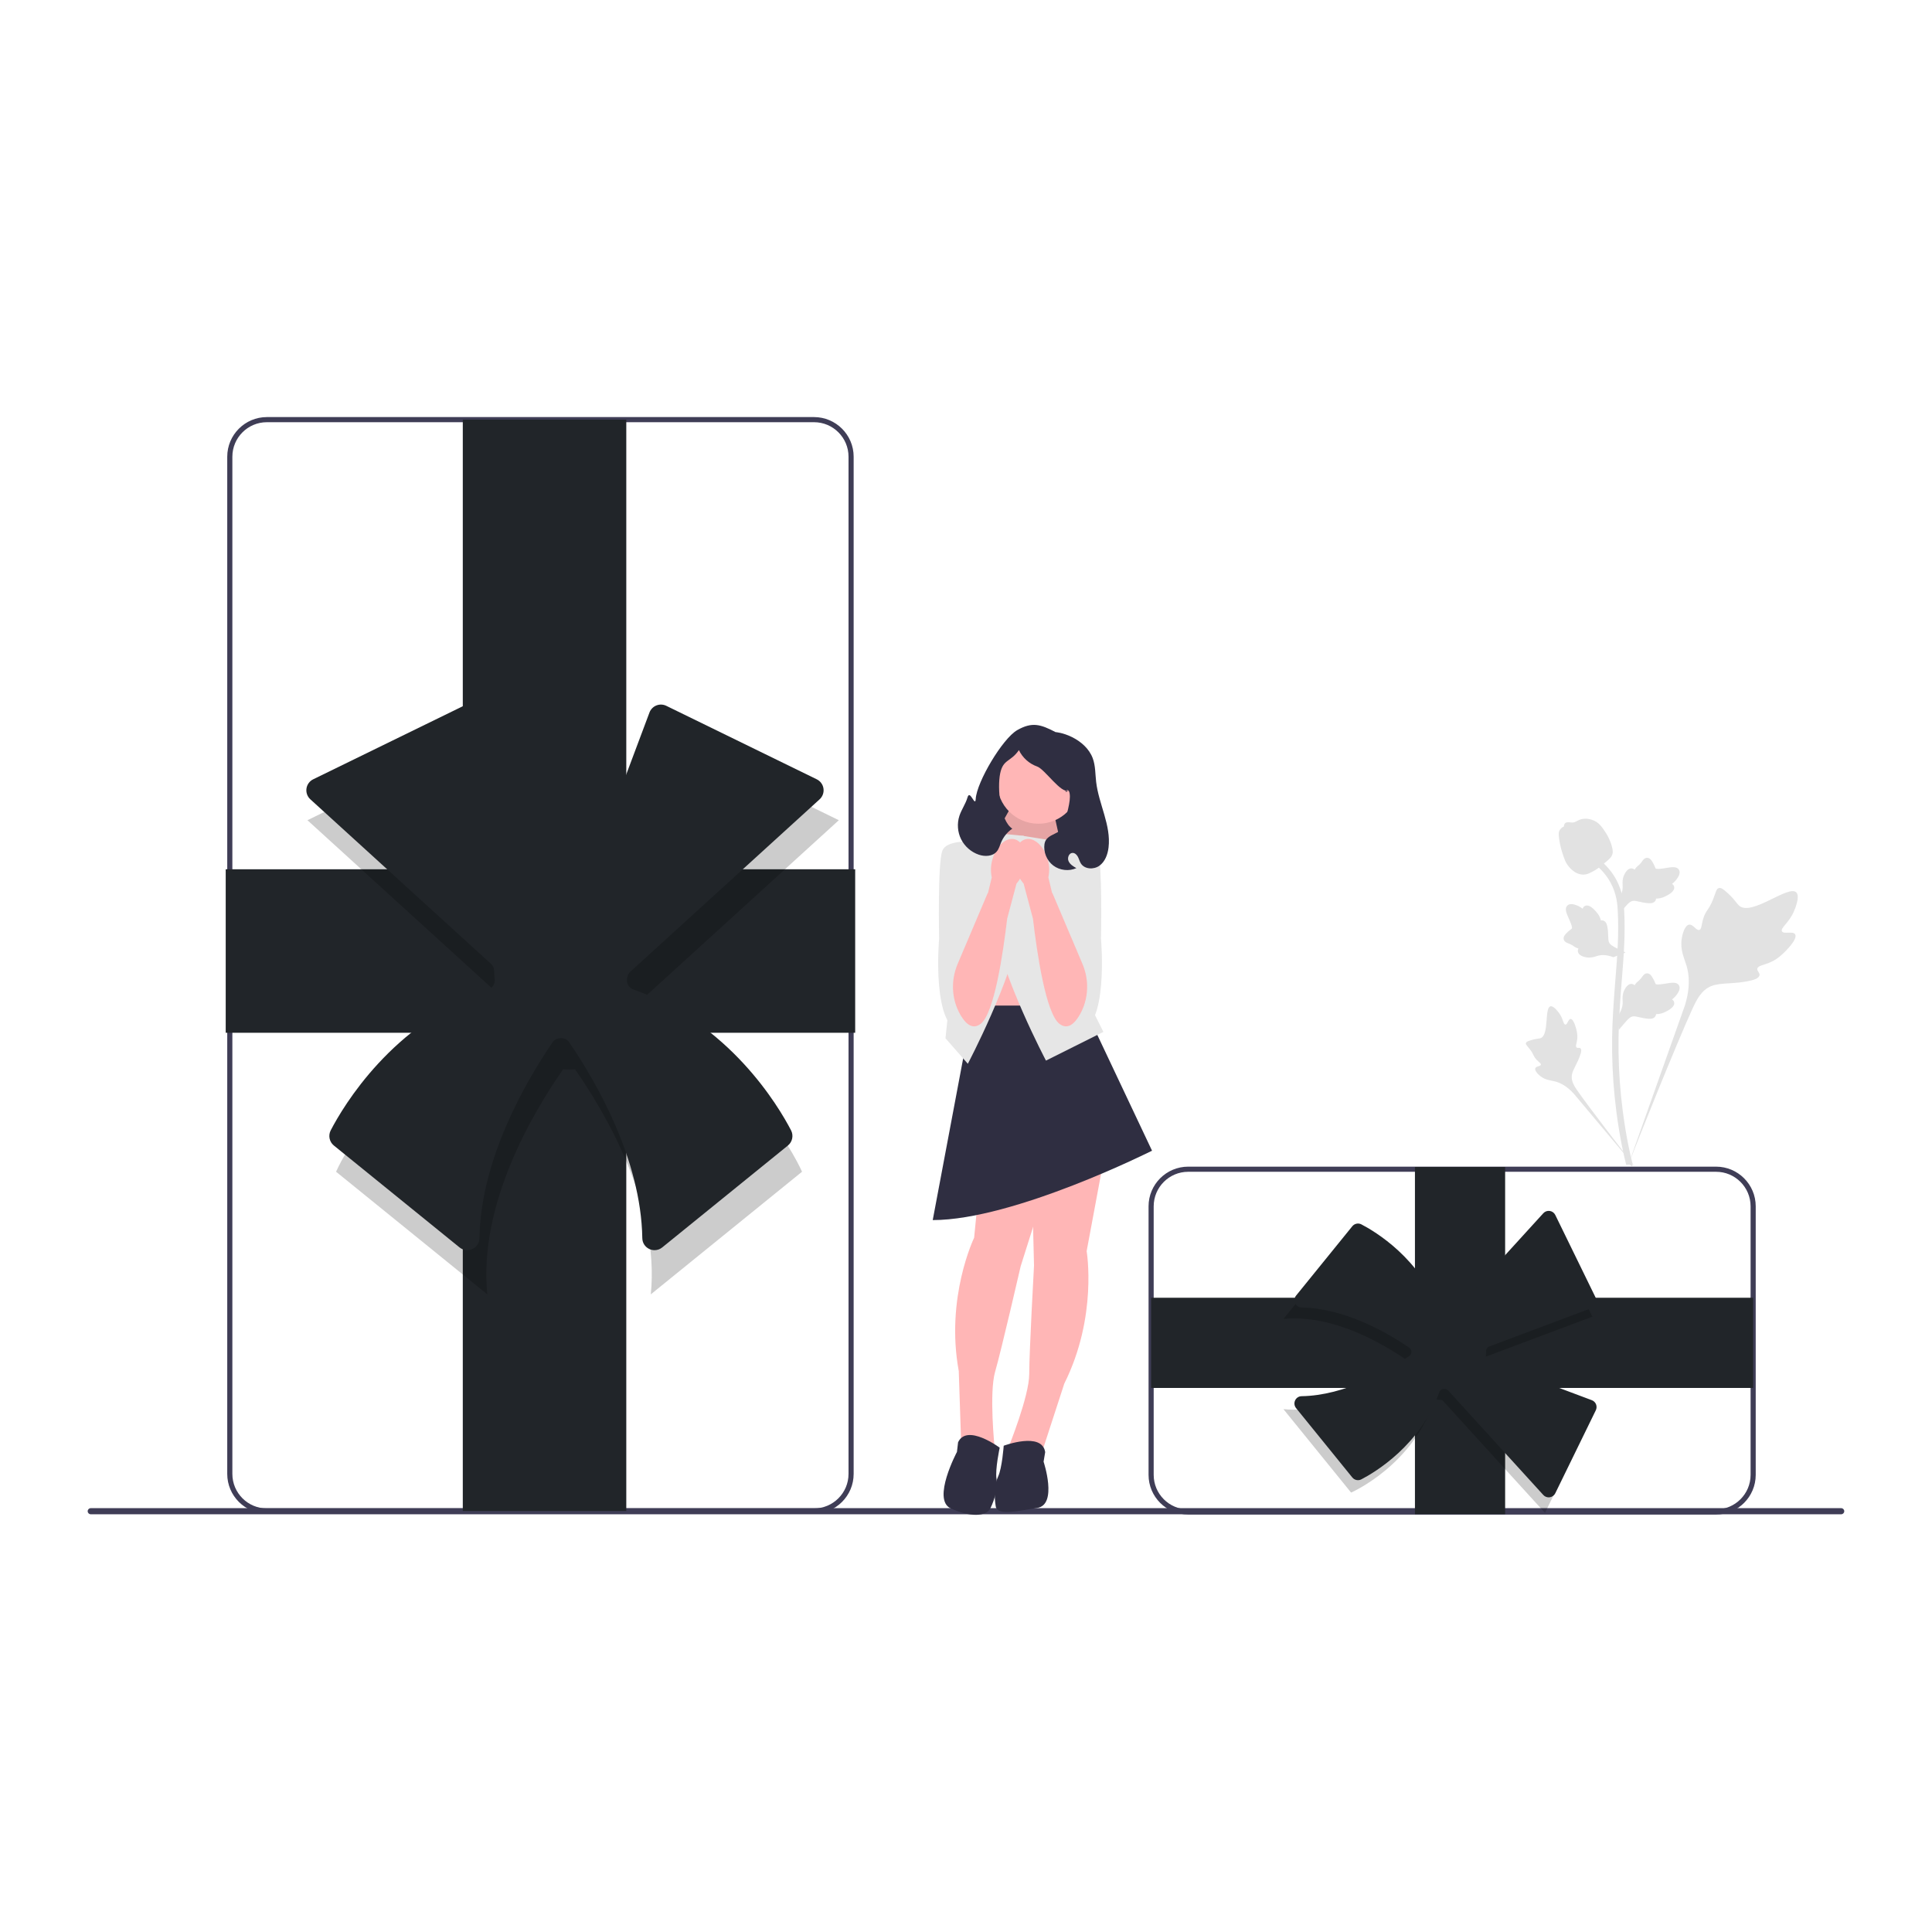 <svg xmlns="http://www.w3.org/2000/svg" xmlns:xlink="http://www.w3.org/1999/xlink" version="1.1" width="1000" height="1000" viewBox="0 0 1000 1000" xml:space="preserve">
<desc>Created with Fabric.js 3.5.0</desc>
<defs>
</defs>
<rect x="0" y="0" width="100%" height="100%" fill="#ffffff"/>
<g transform="matrix(1 0 0 1 500 500)" id="589435">
<g style="">
		<g transform="matrix(1.326 0 0 1.326 -0.015 282.203)" id="128289">
<path style="stroke: none; stroke-width: 1; stroke-dasharray: none; stroke-linecap: butt; stroke-dashoffset: 0; stroke-linejoin: miter; stroke-miterlimit: 4; is-custom-font: none; font-file-url: none; fill: rgb(63,61,86); fill-rule: nonzero; opacity: 1;" transform=" translate(-342.835, -427.11)" d="M 0 427.11 c 0 0.66 0.53 1.19 1.19 1.19 H 684.48 c 0.66 0 1.19 -0.53 1.19 -1.19 c 0 -0.66 -0.53 -1.19 -1.19 -1.19 H 1.19 c -0.66 0 -1.19 0.53 -1.19 1.19 Z" stroke-linecap="round"/>
</g>
		<g transform="matrix(1.326 0 0 1.326 -220.266 -0.357)" id="822748">
<path style="stroke: none; stroke-width: 1; stroke-dasharray: none; stroke-linecap: butt; stroke-dashoffset: 0; stroke-linejoin: miter; stroke-miterlimit: 4; is-custom-font: none; font-file-url: none; fill: rgb(63,61,86); fill-rule: nonzero; opacity: 1;" transform=" translate(-176.707, -214)" d="M 283.497 428 H 69.917 c -8.529 0 -15.468 -6.939 -15.468 -15.469 V 15.468 c 0 -8.529 6.939 -15.468 15.468 -15.468 h 213.58 c 8.529 0 15.468 6.939 15.468 15.468 V 412.531 c 0 8.529 -6.939 15.469 -15.468 15.469 Z M 69.917 2 c -7.426 0 -13.468 6.042 -13.468 13.468 V 412.531 c 0 7.427 6.042 13.469 13.468 13.469 h 213.58 c 7.426 0 13.468 -6.042 13.468 -13.469 V 15.468 c 0 -7.426 -6.042 -13.468 -13.468 -13.468 H 69.917 Z" stroke-linecap="round"/>
</g>
		<g transform="matrix(1.326 0 0 1.326 386.517 31.683)" id="240164">
<path style="stroke: none; stroke-width: 1; stroke-dasharray: none; stroke-linecap: butt; stroke-dashoffset: 0; stroke-linejoin: miter; stroke-miterlimit: 4; is-custom-font: none; font-file-url: none; fill: rgb(226,226,226); fill-rule: nonzero; opacity: 1;" transform=" translate(-634.361, -238.161)" d="M 666.534 201.907 c -0.844 -1.424 -4.497 0.101 -5.168 -1.191 c -0.669 -1.287 2.724 -3.249 4.663 -7.73 c 0.35 -0.808 2.553 -5.9 0.922 -7.472 c -3.092 -2.978 -17.24 9.313 -22.191 5.29 c -1.087 -0.883 -1.846 -2.645 -5.134 -5.506 c -1.308 -1.138 -2.099 -1.652 -2.865 -1.461 c -1.086 0.271 -1.172 1.725 -2.337 4.584 c -1.747 4.287 -2.78 4.028 -3.798 7.449 c -0.756 2.539 -0.583 4.016 -1.472 4.303 c -1.258 0.407 -2.416 -2.286 -4.011 -2.045 c -1.627 0.246 -2.611 3.382 -2.922 5.73 c -0.583 4.406 1.035 7.313 1.932 10.371 c 0.975 3.322 1.553 8.375 -0.698 15.528 l -22.277 62.766 c 4.918 -12.879 19.158 -48.185 25.142 -61.305 c 1.727 -3.787 3.635 -7.629 7.551 -9.145 c 3.77 -1.46 8.949 -0.588 15.55 -2.179 c 0.771 -0.186 2.911 -0.73 3.18 -1.988 c 0.223 -1.04 -1.036 -1.621 -0.842 -2.595 c 0.259 -1.307 2.734 -1.323 5.775 -2.831 c 2.144 -1.063 3.48 -2.328 4.629 -3.415 c 0.346 -0.328 5.495 -5.262 4.371 -7.157 h -0 Z" stroke-linecap="round"/>
</g>
		<g transform="matrix(1.326 0 0 1.326 318.359 62.731)" id="832669">
<path style="stroke: none; stroke-width: 1; stroke-dasharray: none; stroke-linecap: butt; stroke-dashoffset: 0; stroke-linejoin: miter; stroke-miterlimit: 4; is-custom-font: none; font-file-url: none; fill: rgb(226,226,226); fill-rule: nonzero; opacity: 1;" transform=" translate(-582.954, -261.578)" d="M 578.889 234.949 c -0.942 0.004 -1.248 2.236 -2.076 2.193 c -0.825 -0.043 -0.808 -2.275 -2.448 -4.519 c -0.296 -0.405 -2.159 -2.955 -3.401 -2.608 c -2.354 0.658 -0.404 11.148 -3.806 12.418 c -0.747 0.279 -1.831 0.143 -4.184 0.931 c -0.936 0.314 -1.417 0.554 -1.544 0.985 c -0.18 0.611 0.508 1.073 1.575 2.47 c 1.6 2.094 1.175 2.527 2.56 4.013 c 1.028 1.104 1.803 1.445 1.687 1.964 c -0.163 0.735 -1.819 0.526 -2.161 1.379 c -0.349 0.87 0.907 2.257 1.969 3.087 c 1.994 1.558 3.888 1.602 5.647 2.044 c 1.912 0.48 4.559 1.654 7.42 4.823 l 24.378 29.044 c -4.902 -6.13 -18.122 -23.306 -22.835 -30.029 c -1.36 -1.941 -2.696 -3.985 -2.31 -6.345 c 0.371 -2.272 2.293 -4.562 3.417 -8.261 c 0.131 -0.432 0.481 -1.639 -0.058 -2.134 c -0.446 -0.409 -1.094 0.041 -1.517 -0.335 c -0.567 -0.504 0.14 -1.724 0.277 -3.651 c 0.097 -1.359 -0.138 -2.38 -0.341 -3.258 c -0.061 -0.265 -0.997 -4.215 -2.251 -4.21 v 0 h -0 Z" stroke-linecap="round"/>
</g>
		<g transform="matrix(1.326 0 0 1.326 353.257 18.409)" id="875813">
<path style="stroke: none; stroke-width: 1; stroke-dasharray: none; stroke-linecap: butt; stroke-dashoffset: 0; stroke-linejoin: miter; stroke-miterlimit: 4; is-custom-font: none; font-file-url: none; fill: rgb(226,226,226); fill-rule: nonzero; opacity: 1;" transform=" translate(-609.275, -228.147)" d="M 597.688 239.17 l -0.568 -5.068 l 0.259 -0.384 c 1.2 -1.777 1.812 -3.512 1.82 -5.159 c 0.001 -0.262 -0.011 -0.524 -0.023 -0.79 c -0.049 -1.057 -0.11 -2.371 0.575 -3.903 c 0.384 -0.854 1.463 -2.831 3.086 -2.587 c 0.437 0.061 0.767 0.262 1.018 0.497 c 0.037 -0.059 0.075 -0.117 0.115 -0.181 c 0.505 -0.771 0.905 -1.101 1.291 -1.419 c 0.296 -0.245 0.602 -0.497 1.082 -1.094 c 0.21 -0.262 0.374 -0.492 0.513 -0.685 c 0.42 -0.585 0.968 -1.282 1.935 -1.27 c 1.033 0.049 1.574 0.903 1.932 1.468 c 0.64 1.008 0.93 1.735 1.122 2.217 c 0.07 0.176 0.149 0.374 0.19 0.436 c 0.333 0.489 3.038 0.032 4.057 -0.135 c 2.289 -0.382 4.27 -0.712 5.087 0.732 c 0.585 1.033 0.151 2.398 -1.33 4.168 c -0.461 0.551 -0.952 0.969 -1.388 1.297 c 0.361 0.215 0.684 0.546 0.815 1.065 h 0 c 0.308 1.228 -0.748 2.459 -3.137 3.663 c -0.593 0.301 -1.392 0.702 -2.512 0.896 c -0.527 0.091 -1.002 0.113 -1.408 0.125 c -0.009 0.235 -0.064 0.489 -0.207 0.751 c -0.42 0.771 -1.293 1.138 -2.61 1.05 c -1.449 -0.076 -2.642 -0.352 -3.694 -0.595 c -0.919 -0.21 -1.711 -0.389 -2.332 -0.347 c -1.153 0.093 -2.041 1.016 -3.083 2.212 l -2.603 3.042 h -0 Z" stroke-linecap="round"/>
</g>
		<g transform="matrix(1.326 0 0 1.326 325.358 -18.2)" id="846565">
<path style="stroke: none; stroke-width: 1; stroke-dasharray: none; stroke-linecap: butt; stroke-dashoffset: 0; stroke-linejoin: miter; stroke-miterlimit: 4; is-custom-font: none; font-file-url: none; fill: rgb(226,226,226); fill-rule: nonzero; opacity: 1;" transform=" translate(-588.232, -200.535)" d="M 600.322 208.994 l -4.758 1.835 l -0.437 -0.153 c -2.023 -0.71 -3.857 -0.862 -5.452 -0.451 c -0.254 0.065 -0.504 0.143 -0.759 0.223 c -1.01 0.315 -2.266 0.708 -3.922 0.434 c -0.924 -0.155 -3.11 -0.697 -3.285 -2.329 c -0.052 -0.438 0.059 -0.809 0.222 -1.111 c -0.066 -0.021 -0.133 -0.042 -0.204 -0.065 c -0.874 -0.293 -1.295 -0.597 -1.7 -0.889 c -0.312 -0.224 -0.633 -0.456 -1.333 -0.769 c -0.307 -0.137 -0.571 -0.237 -0.793 -0.322 c -0.672 -0.258 -1.486 -0.611 -1.719 -1.549 c -0.215 -1.011 0.474 -1.751 0.93 -2.241 c 0.813 -0.875 1.442 -1.34 1.86 -1.648 c 0.153 -0.112 0.324 -0.239 0.373 -0.294 c 0.389 -0.446 -0.74 -2.947 -1.159 -3.891 c -0.95 -2.118 -1.772 -3.95 -0.582 -5.106 c 0.851 -0.828 2.282 -0.754 4.369 0.229 c 0.65 0.307 1.179 0.675 1.607 1.013 c 0.117 -0.404 0.354 -0.8 0.823 -1.058 h 0 c 1.11 -0.61 2.569 0.099 4.339 2.105 c 0.442 0.498 1.033 1.169 1.504 2.203 c 0.221 0.487 0.363 0.941 0.478 1.331 c 0.229 -0.051 0.49 -0.063 0.779 0.009 c 0.852 0.21 1.429 0.962 1.677 2.258 c 0.294 1.421 0.329 2.645 0.362 3.724 c 0.029 0.942 0.058 1.753 0.255 2.344 c 0.382 1.091 1.5 1.717 2.922 2.421 l 3.603 1.746 l -0 0 h 0 Z" stroke-linecap="round"/>
</g>
		<g transform="matrix(1.326 0 0 1.326 353.257 -41.396)" id="35750">
<path style="stroke: none; stroke-width: 1; stroke-dasharray: none; stroke-linecap: butt; stroke-dashoffset: 0; stroke-linejoin: miter; stroke-miterlimit: 4; is-custom-font: none; font-file-url: none; fill: rgb(226,226,226); fill-rule: nonzero; opacity: 1;" transform=" translate(-609.275, -183.04)" d="M 597.688 194.063 l -0.568 -5.068 l 0.259 -0.384 c 1.2 -1.777 1.812 -3.512 1.82 -5.159 c 0.001 -0.262 -0.011 -0.524 -0.023 -0.79 c -0.049 -1.057 -0.11 -2.371 0.575 -3.903 c 0.384 -0.854 1.463 -2.831 3.086 -2.587 c 0.437 0.061 0.767 0.262 1.018 0.497 c 0.037 -0.059 0.075 -0.117 0.115 -0.181 c 0.505 -0.771 0.905 -1.101 1.291 -1.419 c 0.296 -0.245 0.602 -0.497 1.082 -1.094 c 0.21 -0.262 0.374 -0.492 0.513 -0.685 c 0.42 -0.585 0.968 -1.282 1.935 -1.27 c 1.033 0.049 1.574 0.903 1.932 1.468 c 0.64 1.008 0.93 1.735 1.122 2.217 c 0.07 0.176 0.149 0.374 0.19 0.436 c 0.333 0.489 3.038 0.032 4.057 -0.135 c 2.289 -0.382 4.27 -0.712 5.087 0.732 c 0.585 1.033 0.151 2.398 -1.33 4.168 c -0.461 0.551 -0.952 0.969 -1.388 1.297 c 0.361 0.215 0.684 0.546 0.815 1.065 h 0 c 0.308 1.228 -0.748 2.459 -3.137 3.663 c -0.593 0.301 -1.392 0.702 -2.512 0.896 c -0.527 0.091 -1.002 0.113 -1.408 0.125 c -0.009 0.235 -0.064 0.489 -0.207 0.751 c -0.42 0.771 -1.293 1.138 -2.61 1.05 c -1.449 -0.076 -2.642 -0.352 -3.694 -0.595 c -0.919 -0.21 -1.711 -0.389 -2.332 -0.347 c -1.153 0.093 -2.041 1.016 -3.083 2.212 l -2.603 3.042 h -0 Z" stroke-linecap="round"/>
</g>
		<g transform="matrix(1.326 0 0 1.326 335.32 24.226)" id="753128">
<path style="stroke: none; stroke-width: 1; stroke-dasharray: none; stroke-linecap: butt; stroke-dashoffset: 0; stroke-linejoin: miter; stroke-miterlimit: 4; is-custom-font: none; font-file-url: none; fill: rgb(226,226,226); fill-rule: nonzero; opacity: 1;" transform=" translate(-595.746, -232.536)" d="M 602.874 292.44 l -1.062 -0.666 l -0.257 -1.226 l 0.257 1.226 l -1.238 0.142 c -0.02 -0.115 -0.087 -0.379 -0.188 -0.793 c -0.554 -2.266 -2.244 -9.162 -3.654 -20.023 c -0.984 -7.581 -1.541 -15.376 -1.656 -23.17 c -0.115 -7.807 0.255 -13.717 0.551 -18.467 c 0.224 -3.583 0.496 -6.994 0.762 -10.317 c 0.71 -8.878 1.379 -17.265 0.881 -26.55 c -0.11 -2.073 -0.341 -6.387 -2.862 -10.978 c -1.462 -2.663 -3.476 -5.027 -5.987 -7.023 l 1.561 -1.963 c 2.771 2.207 5 4.826 6.623 7.782 c 2.795 5.09 3.047 9.791 3.168 12.05 c 0.507 9.449 -0.17 17.916 -0.887 26.88 c -0.264 3.311 -0.536 6.708 -0.759 10.276 c -0.294 4.706 -0.66 10.565 -0.546 18.271 c 0.113 7.701 0.663 15.4 1.633 22.886 c 1.392 10.724 3.058 17.517 3.605 19.749 c 0.291 1.192 0.352 1.441 0.054 1.914 v -0 Z" stroke-linecap="round"/>
</g>
		<g transform="matrix(1.326 0 0 1.326 320.772 -61.777)" id="431132">
<path style="stroke: none; stroke-width: 1; stroke-dasharray: none; stroke-linecap: butt; stroke-dashoffset: 0; stroke-linejoin: miter; stroke-miterlimit: 4; is-custom-font: none; font-file-url: none; fill: rgb(226,226,226); fill-rule: nonzero; opacity: 1;" transform=" translate(-584.774, -167.668)" d="M 583.825 178.577 c -0.103 0 -0.207 -0.002 -0.312 -0.01 c -2.134 -0.115 -4.11 -1.392 -5.875 -3.796 c -0.827 -1.131 -1.251 -2.42 -2.095 -4.992 c -0.131 -0.396 -0.767 -2.408 -1.154 -5.176 c -0.253 -1.808 -0.222 -2.565 0.137 -3.233 c 0.398 -0.744 1.041 -1.263 1.766 -1.613 c -0.032 -0.24 -0.006 -0.487 0.098 -0.739 c 0.427 -1.045 1.562 -0.908 2.177 -0.842 c 0.311 0.039 0.699 0.091 1.117 0.069 c 0.658 -0.032 1.012 -0.228 1.548 -0.521 c 0.513 -0.281 1.15 -0.631 2.096 -0.825 c 1.865 -0.389 3.427 0.14 3.942 0.313 c 2.71 0.903 4.046 3.01 5.593 5.45 c 0.308 0.489 1.367 2.271 2.065 4.713 c 0.504 1.762 0.433 2.545 0.281 3.128 c -0.308 1.197 -1.036 1.882 -2.885 3.394 c -1.931 1.583 -2.9 2.376 -3.732 2.858 c -1.937 1.118 -3.153 1.821 -4.768 1.821 v 0 h -0 Z" stroke-linecap="round"/>
</g>
		<g transform="matrix(1.326 0 0 1.326 -220.266 -7.753)" id="498657">
<rect style="stroke: none; stroke-width: 1; stroke-dasharray: none; stroke-linecap: butt; stroke-dashoffset: 0; stroke-linejoin: miter; stroke-miterlimit: 4; is-custom-font: none; font-file-url: none; fill: rgb(33,37,41); fill-rule: nonzero; opacity: 1;" x="-122.854" y="-31.91" rx="0" ry="0" width="245.708" height="63.82"/>
</g>
		<g transform="matrix(1.326 0 0 1.326 -218.146 -0.357)" id="187417">
<rect style="stroke: none; stroke-width: 1; stroke-dasharray: none; stroke-linecap: butt; stroke-dashoffset: 0; stroke-linejoin: miter; stroke-miterlimit: 4; is-custom-font: none; font-file-url: none; fill: rgb(33,37,41); fill-rule: nonzero; opacity: 1;" x="-31.91" y="-213" rx="0" ry="0" width="63.82" height="426"/>
</g>
		<g transform="matrix(1.326 0 0 1.326 -203.342 25.032)" id="354907">
<path style="stroke: none; stroke-width: 1; stroke-dasharray: none; stroke-linecap: butt; stroke-dashoffset: 0; stroke-linejoin: miter; stroke-miterlimit: 4; is-custom-font: none; font-file-url: none; fill: rgb(0,0,0); fill-rule: nonzero; opacity: 0.2;" transform=" translate(-189.471, -233.146)" d="M 212.571 235.521 c 0.452 -1.758 0.721 -3.585 0.787 -5.468 l 79.82 -72.694 l -68.607 -33.506 l -30.237 80.632 c -2.067 -0.54 -4.224 -0.857 -6.46 -0.857 c -1.187 0 -2.346 0.109 -3.49 0.266 l -30.016 -80.041 l -68.607 33.506 l 76.683 69.837 c -0.049 0.649 -0.099 1.299 -0.099 1.961 c 0 2.201 0.308 4.326 0.832 6.364 c -47.005 14.69 -66.248 59.052 -66.248 59.052 l 59.034 47.865 c -3.521 -35.209 17.981 -71.255 29.605 -87.869 c 0.761 0.068 1.527 0.116 2.306 0.116 s 1.545 -0.048 2.306 -0.116 c 11.624 16.615 33.125 52.66 29.605 87.869 l 59.034 -47.865 s -19.243 -44.362 -66.248 -59.052 l -0 -0 Z" stroke-linecap="round"/>
</g>
		<g transform="matrix(1.326 0 0 1.326 -207.572 5.887)" id="265353">
<path style="stroke: none; stroke-width: 1; stroke-dasharray: none; stroke-linecap: butt; stroke-dashoffset: 0; stroke-linejoin: miter; stroke-miterlimit: 4; is-custom-font: none; font-file-url: none; fill: rgb(33,37,41); fill-rule: nonzero; opacity: 1;" transform=" translate(-186.279, -218.706)" d="M 221.239 325.19 c -0.688 0 -1.382 -0.149 -2.038 -0.456 c -1.657 -0.773 -2.704 -2.386 -2.733 -4.208 c -0.484 -30.867 -18.084 -61.162 -28.533 -76.473 c -0.698 -1.022 -1.903 -1.633 -3.224 -1.633 h -0.006 c -1.37 0 -2.575 0.61 -3.272 1.633 c -10.448 15.311 -28.049 45.605 -28.533 76.473 c -0.029 1.821 -1.076 3.435 -2.733 4.208 c -1.674 0.784 -3.604 0.547 -5.038 -0.614 l -49.067 -39.785 c -1.751 -1.421 -2.266 -3.909 -1.222 -5.918 c 4.96 -9.552 24.055 -41.745 61.53 -54.983 c 1.672 -0.591 2.688 -2.256 2.469 -4.05 c -0.122 -1.002 -0.183 -2.008 -0.183 -2.99 c 0.002 -1.172 -0.445 -2.236 -1.229 -2.949 l -70.542 -64.244 c -1.17 -1.065 -1.734 -2.637 -1.511 -4.203 c 0.224 -1.566 1.207 -2.917 2.629 -3.611 l 58.733 -28.683 c 1.205 -0.589 2.61 -0.641 3.858 -0.146 c 1.247 0.496 2.231 1.501 2.703 2.757 l 27.232 72.62 c 0.562 1.499 2.003 2.478 3.64 2.437 c 1.234 -0.028 2.485 0.043 3.733 0.205 c 1.761 0.235 3.422 -0.758 4.039 -2.404 l 27.322 -72.857 c 0.471 -1.256 1.456 -2.261 2.703 -2.757 c 1.247 -0.495 2.654 -0.442 3.858 0.146 l 58.732 28.683 c 1.422 0.694 2.406 2.045 2.629 3.612 c 0.224 1.565 -0.341 3.137 -1.511 4.202 l -73.905 67.308 c -0.689 0.627 -1.118 1.483 -1.208 2.41 c -0.02 0.2 -0.041 0.4 -0.064 0.6 h 0 c -0.203 1.686 0.845 3.331 2.49 3.912 c 37.483 13.235 56.582 45.435 61.542 54.987 c 1.043 2.009 0.529 4.497 -1.222 5.918 l -49.068 39.785 c -0.872 0.707 -1.929 1.07 -3 1.07 h 0 Z" stroke-linecap="round"/>
</g>
		<g transform="matrix(1.326 0 0 1.326 251.625 193.885)" id="801185">
<path style="stroke: none; stroke-width: 1; stroke-dasharray: none; stroke-linecap: butt; stroke-dashoffset: 0; stroke-linejoin: miter; stroke-miterlimit: 4; is-custom-font: none; font-file-url: none; fill: rgb(63,61,86); fill-rule: nonzero; opacity: 1;" transform=" translate(-532.624, -360.5)" d="M 635.656 428.392 h -206.063 c -8.529 0 -15.469 -6.939 -15.469 -15.469 v -104.846 c 0 -8.529 6.939 -15.469 15.469 -15.469 h 206.063 c 8.529 0 15.468 6.939 15.468 15.469 v 104.846 c 0 8.529 -6.939 15.469 -15.468 15.469 Z m -206.063 -133.783 c -7.427 0 -13.469 6.042 -13.469 13.469 v 104.846 c 0 7.427 6.042 13.469 13.469 13.469 h 206.063 c 7.426 0 13.468 -6.042 13.468 -13.469 v -104.846 c 0 -7.427 -6.042 -13.469 -13.468 -13.469 h -206.063 Z" stroke-linecap="round"/>
</g>
		<g transform="matrix(1.326 0 0 1.326 255.714 193.885)" id="433880">
<rect style="stroke: none; stroke-width: 1; stroke-dasharray: none; stroke-linecap: butt; stroke-dashoffset: 0; stroke-linejoin: miter; stroke-miterlimit: 4; is-custom-font: none; font-file-url: none; fill: rgb(33,37,41); fill-rule: nonzero; opacity: 1;" x="-17.603" y="-67.772" rx="0" ry="0" width="35.206" height="135.543"/>
</g>
		<g transform="matrix(1.326 0 0 1.326 251.625 195.055)" id="426137">
<rect style="stroke: none; stroke-width: 1; stroke-dasharray: none; stroke-linecap: butt; stroke-dashoffset: 0; stroke-linejoin: miter; stroke-miterlimit: 4; is-custom-font: none; font-file-url: none; fill: rgb(33,37,41); fill-rule: nonzero; opacity: 1;" x="-117.5" y="-17.603" rx="0" ry="0" width="235" height="35.206"/>
</g>
		<g transform="matrix(1.326 0 0 1.326 244.254 207.199)" id="260784">
<path style="stroke: none; stroke-width: 1; stroke-dasharray: none; stroke-linecap: butt; stroke-dashoffset: 0; stroke-linejoin: miter; stroke-miterlimit: 4; is-custom-font: none; font-file-url: none; fill: rgb(0,0,0); fill-rule: nonzero; opacity: 0.2;" transform=" translate(-527.062, -370.541)" d="M 525.752 383.284 c 0.97 0.249 1.978 0.398 3.016 0.434 l 40.101 44.032 l 18.483 -37.846 l -44.48 -16.68 c 0.298 -1.14 0.473 -2.33 0.473 -3.563 c 0 -0.655 -0.06 -1.294 -0.147 -1.925 l 44.154 -16.558 l -18.483 -37.846 l -38.525 42.302 c -0.358 -0.027 -0.717 -0.055 -1.082 -0.055 c -1.214 0 -2.386 0.17 -3.51 0.459 c -8.104 -25.93 -32.576 -36.545 -32.576 -36.545 l -26.404 32.566 c 19.423 -1.942 39.307 9.919 48.472 16.331 c -0.038 0.42 -0.064 0.842 -0.064 1.272 s 0.027 0.852 0.064 1.272 c -9.165 6.412 -29.05 18.273 -48.472 16.331 l 26.404 32.566 s 24.472 -10.615 32.576 -36.545 l -0 -0 Z" stroke-linecap="round"/>
</g>
		<g transform="matrix(1.326 0 0 1.326 248.185 200.887)" id="236258">
<path style="stroke: none; stroke-width: 1; stroke-dasharray: none; stroke-linecap: butt; stroke-dashoffset: 0; stroke-linejoin: miter; stroke-miterlimit: 4; is-custom-font: none; font-file-url: none; fill: rgb(33,37,41); fill-rule: nonzero; opacity: 1;" transform=" translate(-530.028, -365.781)" d="M 570.315 421.696 c -0.797 0 -1.564 -0.334 -2.109 -0.933 l -37.132 -40.772 c -0.306 -0.336 -0.752 -0.549 -1.255 -0.6 l -0.16 -0.017 c -0.907 -0.101 -1.734 0.39 -2.019 1.195 c -7.329 20.779 -25.172 31.354 -30.466 34.101 c -1.193 0.621 -2.674 0.309 -3.523 -0.741 l -21.949 -27.071 c -0.696 -0.857 -0.836 -2.014 -0.368 -3.018 c 0.462 -0.989 1.424 -1.613 2.51 -1.63 c 16.969 -0.262 33.642 -9.947 42.07 -15.697 c 0.507 -0.347 0.81 -0.944 0.809 -1.599 c 0.001 -0.684 -0.301 -1.281 -0.809 -1.627 c -8.427 -5.75 -25.098 -15.436 -42.07 -15.697 c -1.086 -0.017 -2.047 -0.642 -2.509 -1.631 c -0.469 -1.004 -0.328 -2.16 0.368 -3.018 l 21.95 -27.071 c 0.85 -1.047 2.332 -1.359 3.522 -0.742 c 5.293 2.747 23.133 13.321 30.463 34.094 c 0.284 0.805 1.096 1.307 1.913 1.208 c 0.889 -0.112 1.775 -0.138 2.631 -0.074 l 36.026 -39.559 c 0.638 -0.7 1.579 -1.039 2.515 -0.903 c 0.938 0.135 1.745 0.723 2.16 1.573 l 15.825 32.402 c 0.353 0.722 0.384 1.563 0.087 2.31 c -0.297 0.745 -0.898 1.334 -1.65 1.615 l -40.062 15.023 c -0.737 0.276 -1.218 0.997 -1.198 1.792 l 0.003 0.29 c 0 0.623 -0.043 1.257 -0.129 1.884 c -0.11 0.807 0.393 1.609 1.196 1.911 l 40.19 15.071 c 0.751 0.282 1.353 0.871 1.65 1.617 c 0.296 0.746 0.265 1.587 -0.087 2.309 l -15.825 32.402 c -0.415 0.851 -1.223 1.438 -2.16 1.572 c -0.135 0.02 -0.271 0.029 -0.406 0.029 Z" stroke-linecap="round"/>
</g>
		<g transform="matrix(1.326 0 0 1.326 32.803 -84.845)" id="254188">
<path style="stroke: none; stroke-width: 1; stroke-dasharray: none; stroke-linecap: butt; stroke-dashoffset: 0; stroke-linejoin: miter; stroke-miterlimit: 4; is-custom-font: none; font-file-url: none; fill: rgb(47,46,65); fill-rule: nonzero; opacity: 1;" transform=" translate(-367.577, -150.27)" d="M 383.69 171.688 h -32.227 v -10.611 c 0 -17.786 14.44 -32.226 32.226 -32.226 h 0 v 42.838 h 0 v 0 Z" stroke-linecap="round"/>
</g>
		<g transform="matrix(1.326 0 0 1.326 30.518 -68.867)" id="468928">
<polygon style="stroke: none; stroke-width: 1; stroke-dasharray: none; stroke-linecap: butt; stroke-dashoffset: 0; stroke-linejoin: miter; stroke-miterlimit: 4; is-custom-font: none; font-file-url: none; fill: rgb(255,182,182); fill-rule: nonzero; opacity: 1;" points="10.694,-10.441 16.235,14.481 -16.235,9.089 -3.003,-14.481 10.694,-10.441 "/>
</g>
		<g transform="matrix(1.326 0 0 1.326 30.518 -68.867)" id="232450">
<polygon style="stroke: none; stroke-width: 1; stroke-dasharray: none; stroke-linecap: butt; stroke-dashoffset: 0; stroke-linejoin: miter; stroke-miterlimit: 4; is-custom-font: none; font-file-url: none; fill: rgb(0,0,0); fill-rule: nonzero; opacity: 0.1;" points="10.694,-10.441 16.235,14.481 -16.235,9.089 -3.003,-14.481 10.694,-10.441 "/>
</g>
		<g transform="matrix(1.326 0 0 1.326 24.059 18.418)" id="52199">
<rect style="stroke: none; stroke-width: 1; stroke-dasharray: none; stroke-linecap: butt; stroke-dashoffset: 0; stroke-linejoin: miter; stroke-miterlimit: 4; is-custom-font: none; font-file-url: none; fill: rgb(255,182,182); fill-rule: nonzero; opacity: 1;" x="-15.565" y="-23.036" rx="0" ry="0" width="31.13" height="46.072"/>
</g>
		<g transform="matrix(1.326 0 0 1.326 46.76 175.253)" id="952394">
<path style="stroke: none; stroke-width: 1; stroke-dasharray: none; stroke-linecap: butt; stroke-dashoffset: 0; stroke-linejoin: miter; stroke-miterlimit: 4; is-custom-font: none; font-file-url: none; fill: rgb(255,182,182); fill-rule: nonzero; opacity: 1;" transform=" translate(-378.103, -346.446)" d="M 396.781 288.857 l -6.848 36.733 s 4.358 25.526 -8.716 51.675 l -8.716 26.771 l -13.074 -1.868 s 8.094 -19.923 8.094 -28.639 s 1.868 -42.336 1.868 -42.336 l -0.934 -38.363 l 28.328 -3.973 v -0 Z" stroke-linecap="round"/>
</g>
		<g transform="matrix(1.326 0 0 1.326 28.771 264.202)" id="875008">
<path style="stroke: none; stroke-width: 1; stroke-dasharray: none; stroke-linecap: butt; stroke-dashoffset: 0; stroke-linejoin: miter; stroke-miterlimit: 4; is-custom-font: none; font-file-url: none; fill: rgb(47,46,65); fill-rule: nonzero; opacity: 1;" transform=" translate(-364.535, -413.534)" d="M 357.558 401.546 s 14.942 -5.603 16.187 2.49 l -0.623 3.736 s 5.603 16.81 -2.49 18.055 s -15.565 3.113 -16.187 -0.623 s -0.613 -8.399 0.939 -11.67 s 2.174 -11.988 2.174 -11.988 Z" stroke-linecap="round"/>
</g>
		<g transform="matrix(1.326 0 0 1.326 19.019 170.384)" id="117277">
<path style="stroke: none; stroke-width: 1; stroke-dasharray: none; stroke-linecap: butt; stroke-dashoffset: 0; stroke-linejoin: miter; stroke-miterlimit: 4; is-custom-font: none; font-file-url: none; fill: rgb(255,182,182); fill-rule: nonzero; opacity: 1;" transform=" translate(-357.18, -342.774)" d="M 349.651 283.159 l -3.637 37.188 s -11.285 23.307 -5.999 52.06 l 0.927 28.139 l 13.078 1.842 s -2.234 -21.388 0.19 -29.76 c 2.424 -8.372 9.98 -41.185 9.98 -41.185 l 11.566 -36.59 l -26.105 -11.695 v -0 Z" stroke-linecap="round"/>
</g>
		<g transform="matrix(1.326 0 0 1.326 2.918 263.424)" id="422803">
<path style="stroke: none; stroke-width: 1; stroke-dasharray: none; stroke-linecap: butt; stroke-dashoffset: 0; stroke-linejoin: miter; stroke-miterlimit: 4; is-custom-font: none; font-file-url: none; fill: rgb(47,46,65); fill-rule: nonzero; opacity: 1;" transform=" translate(-345.036, -412.947)" d="M 355.987 402.31 s -12.794 -9.538 -16.241 -2.11 l -0.441 3.761 s -9.88 18.591 -2.452 22.038 s 13.908 3.316 15.544 -0.099 s 2.924 -7.897 2.344 -11.471 s 1.246 -12.12 1.246 -12.12 l 0 0 Z" stroke-linecap="round"/>
</g>
		<g transform="matrix(1.326 0 0 1.326 39.536 75.993)" id="409335">
<path style="stroke: none; stroke-width: 1; stroke-dasharray: none; stroke-linecap: butt; stroke-dashoffset: 0; stroke-linejoin: miter; stroke-miterlimit: 4; is-custom-font: none; font-file-url: none; fill: rgb(47,46,65); fill-rule: nonzero; opacity: 1;" transform=" translate(-372.656, -271.58)" d="M 388.687 229.711 l 26.771 56.656 s -53.854 27.083 -85.606 27.083 l 15.766 -83.738 h 43.069 l -0 0 Z" stroke-linecap="round"/>
</g>
		<g transform="matrix(1.326 0 0 1.326 41.438 -10.062)" id="381924">
<path style="stroke: none; stroke-width: 1; stroke-dasharray: none; stroke-linecap: butt; stroke-dashoffset: 0; stroke-linejoin: miter; stroke-miterlimit: 4; is-custom-font: none; font-file-url: none; fill: rgb(230,230,230); fill-rule: nonzero; opacity: 1;" transform=" translate(-374.09, -206.675)" d="M 364.718 163.405 l 15.565 2.49 l -1.245 39.223 l 17.433 34.865 l -22.413 11.207 s -17.433 -32.997 -20.545 -53.543 s -1.245 -35.488 -1.245 -35.488 l 12.452 1.245 l -0 0 Z" stroke-linecap="round"/>
</g>
		<g transform="matrix(1.326 0 0 1.326 9.982 -8.411)" id="807138">
<path style="stroke: none; stroke-width: 1; stroke-dasharray: none; stroke-linecap: butt; stroke-dashoffset: 0; stroke-linejoin: miter; stroke-miterlimit: 4; is-custom-font: none; font-file-url: none; fill: rgb(230,230,230); fill-rule: nonzero; opacity: 1;" transform=" translate(-350.365, -207.92)" d="M 352.888 164.65 l -15.565 2.49 l 1.245 39.223 l -3.736 36.11 l 8.716 9.961 s 17.433 -32.997 20.545 -53.543 s 1.245 -35.488 1.245 -35.488 l -12.452 1.245 l 0 0 Z" stroke-linecap="round"/>
</g>
		<g transform="matrix(1.326 0 0 1.326 57.19 -15.229)" id="243949">
<path style="stroke: none; stroke-width: 1; stroke-dasharray: none; stroke-linecap: butt; stroke-dashoffset: 0; stroke-linejoin: miter; stroke-miterlimit: 4; is-custom-font: none; font-file-url: none; fill: rgb(230,230,230); fill-rule: nonzero; opacity: 1;" transform=" translate(-385.97, -202.777)" d="M 376.858 166.829 l 3.424 -0.934 s 12.14 -1.556 14.008 3.424 c 1.868 4.981 1.245 34.242 1.245 34.242 c 0 0 3.213 35.914 -9.289 36.323 s -10.011 -29.475 -10.011 -29.475 l 0.623 -43.581 Z" stroke-linecap="round"/>
</g>
		<g transform="matrix(1.326 0 0 1.326 37.492 -95.006)" id="646583">
<circle style="stroke: none; stroke-width: 1; stroke-dasharray: none; stroke-linecap: butt; stroke-dashoffset: 0; stroke-linejoin: miter; stroke-miterlimit: 4; is-custom-font: none; font-file-url: none; fill: rgb(255,182,182); fill-rule: nonzero; opacity: 1;" cx="0" cy="0" r="16.113"/>
</g>
		<g transform="matrix(1.326 0 0 1.326 43.943 -17.269)" id="838701">
<path style="stroke: none; stroke-width: 1; stroke-dasharray: none; stroke-linecap: butt; stroke-dashoffset: 0; stroke-linejoin: miter; stroke-miterlimit: 4; is-custom-font: none; font-file-url: none; fill: rgb(255,182,182); fill-rule: nonzero; opacity: 1;" transform=" translate(-375.979, -201.238)" d="M 366.073 164.782 c 3.457 -0.877 7.376 2.815 8.754 8.248 c 0.581 2.163 0.635 4.433 0.158 6.621 l 1.485 6.176 l 0.109 -0.006 l 11.716 27.611 c 2.724 6.42 2.436 13.79 -1.038 19.837 c -2.067 3.597 -4.78 6.015 -7.966 3.547 c -5.286 -4.096 -8.739 -27.549 -10.316 -41.021 l -3.645 -13.694 c -1.463 -1.696 -2.499 -3.718 -3.02 -5.897 c -1.379 -5.431 0.306 -10.545 3.762 -11.422 h -0 Z" stroke-linecap="round"/>
</g>
		<g transform="matrix(1.326 0 0 1.326 -1.228 -15.229)" id="632668">
<path style="stroke: none; stroke-width: 1; stroke-dasharray: none; stroke-linecap: butt; stroke-dashoffset: 0; stroke-linejoin: miter; stroke-miterlimit: 4; is-custom-font: none; font-file-url: none; fill: rgb(230,230,230); fill-rule: nonzero; opacity: 1;" transform=" translate(-341.909, -202.777)" d="M 351.021 166.829 l -3.424 -0.934 s -12.14 -1.556 -14.008 3.424 s -1.245 34.242 -1.245 34.242 c 0 0 -3.213 35.914 9.289 36.323 c 12.502 0.409 10.011 -29.475 10.011 -29.475 l -0.623 -43.581 Z" stroke-linecap="round"/>
</g>
		<g transform="matrix(1.326 0 0 1.326 12.018 -17.269)" id="624093">
<path style="stroke: none; stroke-width: 1; stroke-dasharray: none; stroke-linecap: butt; stroke-dashoffset: 0; stroke-linejoin: miter; stroke-miterlimit: 4; is-custom-font: none; font-file-url: none; fill: rgb(255,182,182); fill-rule: nonzero; opacity: 1;" transform=" translate(-351.9, -201.238)" d="M 361.806 164.782 c -3.457 -0.877 -7.376 2.815 -8.754 8.248 c -0.581 2.163 -0.635 4.433 -0.158 6.621 l -1.485 6.176 l -0.109 -0.006 l -11.716 27.611 c -2.724 6.42 -2.436 13.79 1.038 19.837 c 2.067 3.597 4.78 6.015 7.966 3.547 c 5.286 -4.096 8.739 -27.549 10.316 -41.021 l 3.645 -13.694 c 1.463 -1.696 2.499 -3.718 3.02 -5.897 c 1.379 -5.431 -0.306 -10.545 -3.762 -11.422 h 0 Z" stroke-linecap="round"/>
</g>
		<g transform="matrix(1.326 0 0 1.326 34.887 -87.224)" id="906085">
<path style="stroke: none; stroke-width: 1; stroke-dasharray: none; stroke-linecap: butt; stroke-dashoffset: 0; stroke-linejoin: miter; stroke-miterlimit: 4; is-custom-font: none; font-file-url: none; fill: rgb(47,46,65); fill-rule: nonzero; opacity: 1;" transform=" translate(-369.149, -148.476)" d="M 340.265 155.642 c 0.82 -2.492 2.438 -4.674 3.162 -7.196 c 0.961 -3.348 3.008 4.079 3.207 0.602 c 0.379 -6.61 10.468 -23.613 16.227 -26.878 c 5.759 -3.266 9.067 -2.281 14.934 0.786 c 0 0 2.848 0.181 6.394 1.932 s 6.737 4.554 8.117 8.26 c 1.093 2.938 0.972 6.164 1.337 9.277 c 1.018 8.673 5.879 16.921 4.836 25.59 c -0.326 2.705 -1.354 5.502 -3.565 7.093 c -2.212 1.591 -5.785 1.418 -7.24 -0.885 c -0.497 -0.786 -0.707 -1.718 -1.133 -2.545 c -0.426 -0.826 -1.195 -1.597 -2.124 -1.571 c -1.397 0.039 -2.108 1.913 -1.557 3.197 s 1.845 2.06 3.061 2.749 c -2.894 1.302 -6.485 0.897 -9.016 -1.018 c -2.531 -1.915 -3.898 -5.26 -3.432 -8.399 c 0.656 -4.424 7.102 -3.508 7.861 -7.916 c 0.553 -3.209 2.494 -8.578 1.965 -11.79 c -0.529 -3.213 -3.068 0.677 -0.393 -1.179 c -2.943 1.419 -9.238 -8.287 -12.318 -9.374 c -3.081 -1.087 -5.693 -3.441 -7.094 -6.392 c -3.268 4.737 -6.142 3.45 -7.312 9.085 c -1.17 5.634 -0.088 18.435 4.73 21.58 c -1.928 1.316 -3.466 3.197 -4.371 5.349 c -0.513 1.219 -0.845 2.553 -1.696 3.566 c -1.625 1.934 -4.625 2.051 -7.017 1.238 c -2.965 -1.008 -5.501 -3.223 -6.899 -6.025 s -1.642 -6.16 -0.663 -9.136 l -0 0 Z" stroke-linecap="round"/>
</g>
</g>
</g>
</svg>